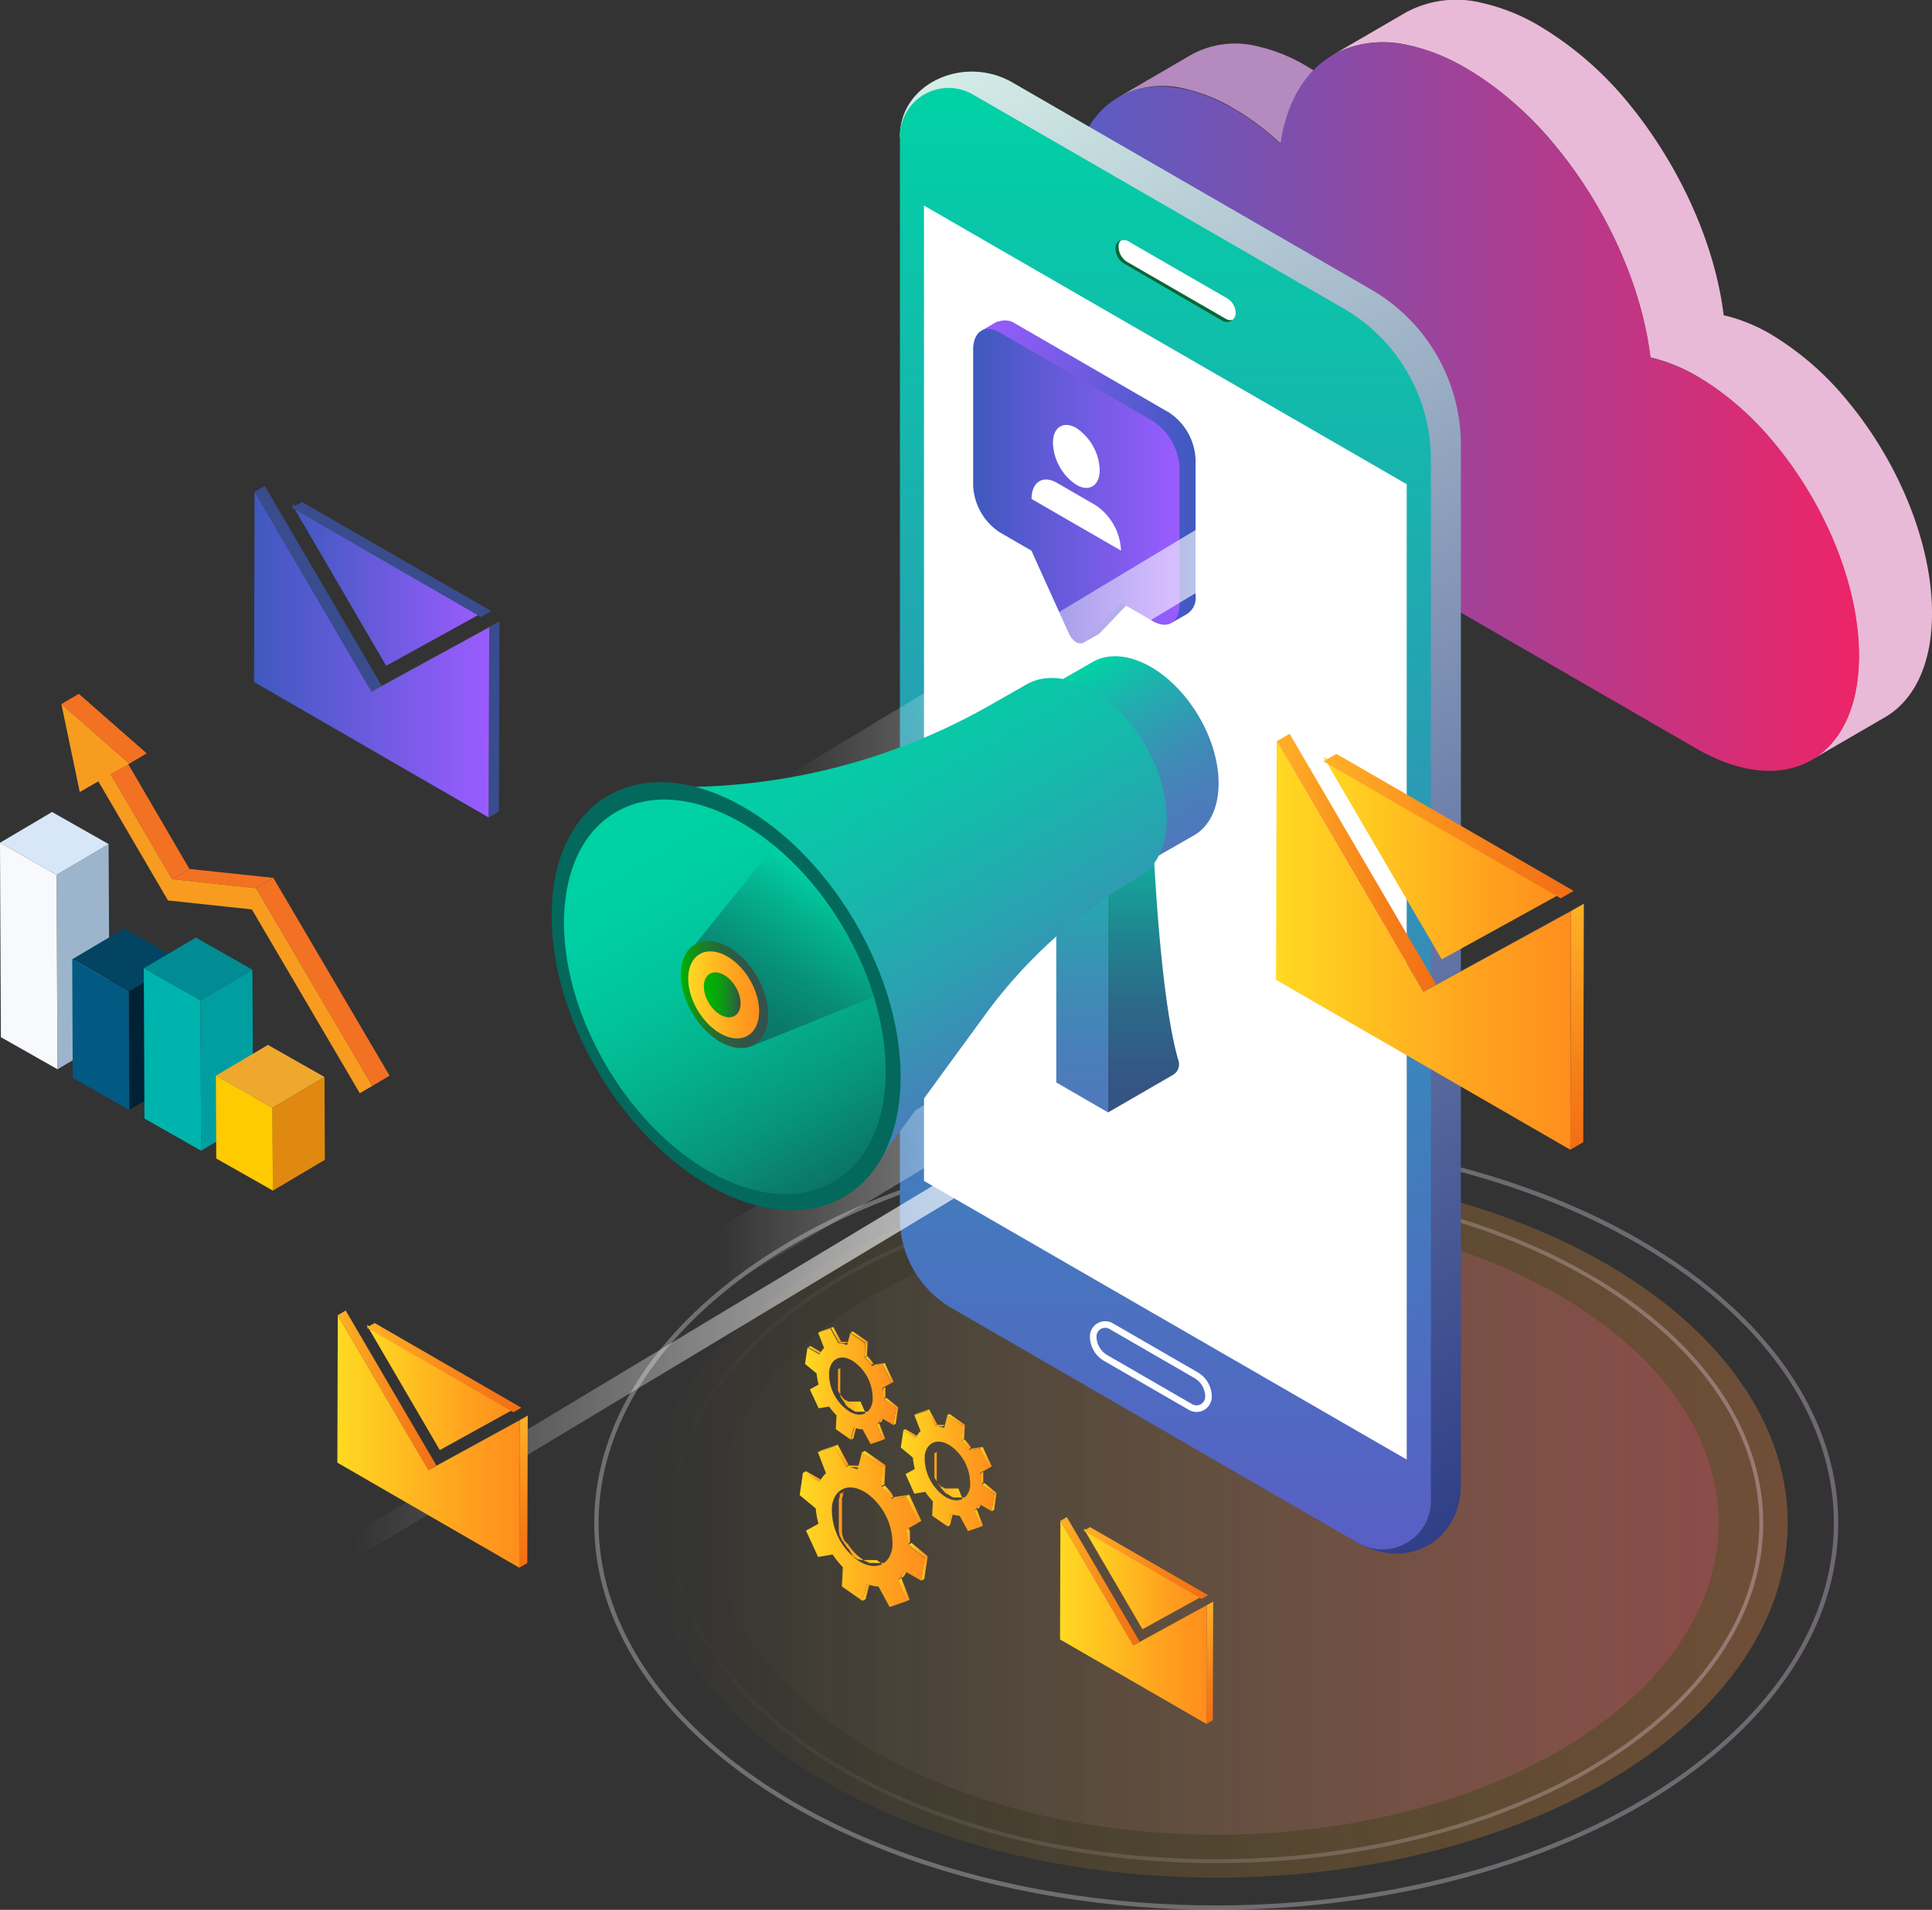 <svg xmlns="http://www.w3.org/2000/svg" xmlns:xlink="http://www.w3.org/1999/xlink" viewBox="0 0 219.69 217.21"><rect x="0" y="0" width="219.69" height="217.21" fill="#333333" stroke="none"/><defs><style>.cls-1{isolation:isolate;}.cls-2{fill:#b48abf;}.cls-3{fill:#e8bad7;}.cls-4{fill:url(#linear-gradient);}.cls-5,.cls-6,.cls-7,.cls-8{opacity:0.3;}.cls-5,.cls-8{mix-blend-mode:multiply;}.cls-5{fill:url(#linear-gradient-2);}.cls-13,.cls-6,.cls-7{fill:none;stroke-miterlimit:10;}.cls-6{stroke-width:0.5px;stroke:url(#Degradado_sin_nombre_74);}.cls-7{stroke-width:0.44px;stroke:url(#Degradado_sin_nombre_77);}.cls-8{fill:url(#linear-gradient-3);}.cls-9{fill:url(#linear-gradient-4);}.cls-10{fill:url(#linear-gradient-5);}.cls-11{fill:#fff;}.cls-12{fill:#006838;}.cls-13{stroke:#fff;stroke-width:0.75px;}.cls-14{fill:url(#Degradado_sin_nombre_60);}.cls-15{fill:url(#Degradado_sin_nombre_26);}.cls-16{fill:url(#Degradado_sin_nombre_22);}.cls-17{fill:url(#Degradado_sin_nombre_26-2);}.cls-18{fill:#696969;}.cls-19{fill:url(#Degradado_sin_nombre_41);}.cls-20{fill:url(#Degradado_sin_nombre_22-2);}.cls-21{fill:#394c8d;}.cls-22{fill:url(#linear-gradient-6);}.cls-23{fill:url(#linear-gradient-7);}.cls-24{fill:url(#Degradado_sin_nombre_26-3);}.cls-25{fill:url(#Degradado_sin_nombre_22-3);}.cls-26{fill:url(#Degradado_sin_nombre_26-4);}.cls-27{fill:url(#Degradado_sin_nombre_41-2);}.cls-28{fill:url(#Degradado_sin_nombre_22-4);}.cls-29{fill:url(#linear-gradient-8);}.cls-30{fill:url(#linear-gradient-9);}.cls-31{fill:url(#Degradado_sin_nombre_60-2);}.cls-32{fill:url(#Degradado_sin_nombre_60-3);}.cls-33{fill:url(#linear-gradient-10);}.cls-34{fill:url(#linear-gradient-11);}.cls-35{fill:#ccc;}.cls-36{fill:url(#linear-gradient-12);}.cls-37{fill:url(#linear-gradient-13);}.cls-38{fill:url(#linear-gradient-14);}.cls-39{fill:#02695c;}.cls-40{fill:url(#linear-gradient-15);}.cls-41{fill:url(#linear-gradient-16);}.cls-42{fill:url(#linear-gradient-17);}.cls-43{fill:url(#Degradado_sin_nombre_22-5);}.cls-44{fill:url(#linear-gradient-18);}.cls-45{fill:url(#Degradado_sin_nombre_22-6);}.cls-46{fill:url(#Degradado_sin_nombre_22-7);}.cls-47{fill:url(#Degradado_sin_nombre_45);}.cls-48{fill:url(#Degradado_sin_nombre_22-8);}.cls-49{fill:url(#Degradado_sin_nombre_22-9);}.cls-50{fill:url(#Degradado_sin_nombre_22-10);}.cls-51{fill:url(#Degradado_sin_nombre_22-11);}.cls-52{fill:url(#Degradado_sin_nombre_22-12);}.cls-53{fill:url(#Degradado_sin_nombre_22-13);}.cls-54{fill:url(#Degradado_sin_nombre_22-14);}.cls-55{fill:url(#Degradado_sin_nombre_22-15);}.cls-56{fill:url(#Degradado_sin_nombre_22-16);}.cls-57{fill:url(#Degradado_sin_nombre_22-17);}.cls-58{fill:url(#Degradado_sin_nombre_22-18);}.cls-59{fill:#585858;}.cls-60{fill:url(#Degradado_sin_nombre_22-19);}.cls-61{fill:url(#Degradado_sin_nombre_22-20);}.cls-62{fill:url(#Degradado_sin_nombre_22-21);}.cls-63{fill:url(#Degradado_sin_nombre_22-22);}.cls-64{fill:url(#Degradado_sin_nombre_22-23);}.cls-65{fill:url(#Degradado_sin_nombre_45-2);}.cls-66{fill:url(#Degradado_sin_nombre_22-24);}.cls-67{fill:url(#Degradado_sin_nombre_22-25);}.cls-68{fill:url(#Degradado_sin_nombre_22-26);}.cls-69{fill:url(#Degradado_sin_nombre_22-27);}.cls-70{fill:url(#Degradado_sin_nombre_22-28);}.cls-71{fill:url(#Degradado_sin_nombre_22-29);}.cls-72{fill:url(#Degradado_sin_nombre_22-30);}.cls-73{fill:url(#Degradado_sin_nombre_22-31);}.cls-74{fill:url(#Degradado_sin_nombre_22-32);}.cls-75{fill:url(#Degradado_sin_nombre_22-33);}.cls-76{fill:url(#Degradado_sin_nombre_22-34);}.cls-77{fill:url(#Degradado_sin_nombre_22-35);}.cls-78{fill:url(#Degradado_sin_nombre_22-36);}.cls-79{fill:url(#Degradado_sin_nombre_22-37);}.cls-80{fill:url(#Degradado_sin_nombre_22-38);}.cls-81{fill:url(#Degradado_sin_nombre_22-39);}.cls-82{fill:url(#Degradado_sin_nombre_45-3);}.cls-83{fill:url(#Degradado_sin_nombre_22-40);}.cls-84{fill:url(#Degradado_sin_nombre_22-41);}.cls-85{fill:url(#Degradado_sin_nombre_22-42);}.cls-86{fill:url(#Degradado_sin_nombre_22-43);}.cls-87{fill:url(#Degradado_sin_nombre_22-44);}.cls-88{fill:url(#Degradado_sin_nombre_22-45);}.cls-89{fill:url(#Degradado_sin_nombre_22-46);}.cls-90{fill:url(#Degradado_sin_nombre_22-47);}.cls-91{fill:url(#Degradado_sin_nombre_22-48);}.cls-92{fill:url(#Degradado_sin_nombre_22-49);}.cls-93{fill:url(#Degradado_sin_nombre_22-50);}.cls-94{fill:url(#Degradado_sin_nombre_22-51);}.cls-95{fill:url(#Degradado_sin_nombre_22-52);}.cls-96{fill:url(#Degradado_sin_nombre_22-53);}.cls-97{fill:#f37123;}.cls-98{fill:#f89c1f;}.cls-99{fill:#9cb5cc;}.cls-100{fill:#d7e7f7;}.cls-101{fill:#f8f9fc;}.cls-102{fill:#012234;}.cls-103{fill:#024462;}.cls-104{fill:#025a82;}.cls-105{fill:#009ea1;}.cls-106{fill:#008c92;}.cls-107{fill:#00b4ae;}.cls-108{fill:#e08910;}.cls-109{fill:#f0a72e;}.cls-110{fill:#ffca00;}.cls-111{fill:url(#Degradado_sin_nombre_26-5);}.cls-112{fill:url(#Degradado_sin_nombre_22-54);}.cls-113{fill:url(#Degradado_sin_nombre_26-6);}.cls-114{fill:url(#Degradado_sin_nombre_41-3);}.cls-115{fill:url(#Degradado_sin_nombre_22-55);}</style><linearGradient id="linear-gradient" x1="121.76" y1="46.24" x2="211.4" y2="46.24" gradientUnits="userSpaceOnUse"><stop offset="0" stop-color="#595ec5"/><stop offset="0.31" stop-color="#844daa"/><stop offset="1" stop-color="#ee2467"/></linearGradient><linearGradient id="linear-gradient-2" x1="73.31" y1="173.22" x2="203.28" y2="173.22" gradientUnits="userSpaceOnUse"><stop offset="0" stop-color="#ffc900" stop-opacity="0"/><stop offset="1" stop-color="#ff8e45"/></linearGradient><linearGradient id="Degradado_sin_nombre_74" x1="67.57" y1="173.22" x2="209.02" y2="173.22" gradientUnits="userSpaceOnUse"><stop offset="0" stop-color="#fff"/><stop offset="1" stop-color="#fae3ff"/></linearGradient><linearGradient id="Degradado_sin_nombre_77" x1="76.1" y1="173.22" x2="200.5" y2="173.22" gradientUnits="userSpaceOnUse"><stop offset="0" stop-color="#fff" stop-opacity="0"/><stop offset="1" stop-color="#fae3ff"/></linearGradient><linearGradient id="linear-gradient-3" x1="81.18" y1="173.22" x2="195.42" y2="173.22" gradientUnits="userSpaceOnUse"><stop offset="0" stop-color="#fff" stop-opacity="0"/><stop offset="0.53" stop-color="#ff9ec4" stop-opacity="0.37"/><stop offset="1" stop-color="#ff458e" stop-opacity="0.7"/></linearGradient><linearGradient id="linear-gradient-4" x1="449.43" y1="-710.16" x2="621.76" y2="-710.16" gradientTransform="matrix(0.5, 0.87, 0.87, -0.5, 493.27, -733.21)" gradientUnits="userSpaceOnUse"><stop offset="0" stop-color="#d4ece7"/><stop offset="0.42" stop-color="#8a9dbb"/><stop offset="0.82" stop-color="#485995"/><stop offset="1" stop-color="#2f3e86"/></linearGradient><linearGradient id="linear-gradient-5" x1="132.52" y1="176.23" x2="132.52" y2="9.99" gradientUnits="userSpaceOnUse"><stop offset="0" stop-color="#595ec5"/><stop offset="1" stop-color="#00d2a5"/></linearGradient><linearGradient id="Degradado_sin_nombre_60" x1="40.01" y1="155.01" x2="109.92" y2="155.01" gradientUnits="userSpaceOnUse"><stop offset="0" stop-color="#fff" stop-opacity="0"/><stop offset="0.53" stop-color="#fff" stop-opacity="0.37"/><stop offset="1" stop-color="#fff" stop-opacity="0.7"/></linearGradient><linearGradient id="Degradado_sin_nombre_26" x1="145.17" y1="98.14" x2="163.32" y2="98.14" gradientUnits="userSpaceOnUse"><stop offset="0" stop-color="#ffb127"/><stop offset="0.01" stop-color="#ffb027"/><stop offset="0.67" stop-color="#f68019"/><stop offset="1" stop-color="#f26e14"/></linearGradient><linearGradient id="Degradado_sin_nombre_22" x1="150.49" y1="97.59" x2="177.47" y2="97.59" gradientUnits="userSpaceOnUse"><stop offset="0" stop-color="#ffda22"/><stop offset="0.11" stop-color="#ffd021"/><stop offset="0.71" stop-color="#ffa01e"/><stop offset="1" stop-color="#ff8e1d"/></linearGradient><linearGradient id="Degradado_sin_nombre_26-2" x1="150.49" y1="93.96" x2="178.93" y2="93.96" xlink:href="#Degradado_sin_nombre_26"/><linearGradient id="Degradado_sin_nombre_41" x1="179.33" y1="130.76" x2="179.33" y2="102.78" gradientUnits="userSpaceOnUse"><stop offset="0" stop-color="#f26e14"/><stop offset="0.33" stop-color="#f68019"/><stop offset="0.99" stop-color="#ffb027"/><stop offset="1" stop-color="#ffb127"/></linearGradient><linearGradient id="Degradado_sin_nombre_22-2" x1="145.1" y1="107.53" x2="178.64" y2="107.53" xlink:href="#Degradado_sin_nombre_22"/><linearGradient id="linear-gradient-6" x1="33.19" y1="66.53" x2="54.69" y2="66.53" gradientUnits="userSpaceOnUse"><stop offset="0.01" stop-color="#4059bf"/><stop offset="1" stop-color="#9a5cff"/></linearGradient><linearGradient id="linear-gradient-7" x1="28.89" y1="74.46" x2="55.63" y2="74.46" xlink:href="#linear-gradient-6"/><linearGradient id="Degradado_sin_nombre_26-3" x1="38.41" y1="158.13" x2="49.63" y2="158.13" xlink:href="#Degradado_sin_nombre_26"/><linearGradient id="Degradado_sin_nombre_22-3" x1="41.69" y1="157.79" x2="58.38" y2="157.79" xlink:href="#Degradado_sin_nombre_22"/><linearGradient id="Degradado_sin_nombre_26-4" x1="41.69" y1="155.54" x2="59.28" y2="155.54" xlink:href="#Degradado_sin_nombre_26"/><linearGradient id="Degradado_sin_nombre_41-2" x1="59.53" y1="178.3" x2="59.53" y2="161" xlink:href="#Degradado_sin_nombre_41"/><linearGradient id="Degradado_sin_nombre_22-4" x1="38.36" y1="163.94" x2="59.1" y2="163.94" xlink:href="#Degradado_sin_nombre_22"/><linearGradient id="linear-gradient-8" x1="111.66" y1="54.76" x2="135.9" y2="54.76" gradientUnits="userSpaceOnUse"><stop offset="0" stop-color="#9a5cff"/><stop offset="0.99" stop-color="#4059bf"/></linearGradient><linearGradient id="linear-gradient-9" x1="110.69" y1="55.31" x2="134.08" y2="55.31" xlink:href="#linear-gradient-6"/><linearGradient id="Degradado_sin_nombre_60-2" x1="81.68" y1="127.89" x2="133.04" y2="127.89" xlink:href="#Degradado_sin_nombre_60"/><linearGradient id="Degradado_sin_nombre_60-3" x1="89.15" y1="76.57" x2="140.51" y2="76.57" xlink:href="#Degradado_sin_nombre_60"/><linearGradient id="linear-gradient-10" x1="130.05" y1="126.52" x2="130.05" y2="90.27" gradientUnits="userSpaceOnUse"><stop offset="0" stop-color="#355283"/><stop offset="0.14" stop-color="#335885"/><stop offset="0.34" stop-color="#2c6989"/><stop offset="0.56" stop-color="#208590"/><stop offset="0.79" stop-color="#10ab9b"/><stop offset="1" stop-color="#00d2a5"/></linearGradient><linearGradient id="linear-gradient-11" x1="123.06" y1="126.52" x2="123.06" y2="89.73" gradientUnits="userSpaceOnUse"><stop offset="0" stop-color="#4f78bb"/><stop offset="0.18" stop-color="#4a7eba"/><stop offset="0.42" stop-color="#3b8fb5"/><stop offset="0.7" stop-color="#23abaf"/><stop offset="0.99" stop-color="#01d1a5"/><stop offset="1" stop-color="#00d2a5"/></linearGradient><linearGradient id="linear-gradient-12" x1="113.7" y1="81.24" x2="125.17" y2="101.1" gradientUnits="userSpaceOnUse"><stop offset="0" stop-color="#00d2a5"/><stop offset="0.01" stop-color="#01d1a5"/><stop offset="0.3" stop-color="#23abaf"/><stop offset="0.58" stop-color="#3b8fb5"/><stop offset="0.82" stop-color="#4a7eba"/><stop offset="1" stop-color="#4f78bb"/></linearGradient><linearGradient id="linear-gradient-13" x1="94.22" y1="100.71" x2="111.33" y2="100.71" gradientTransform="translate(65.79 -38.35) rotate(30.69)" xlink:href="#linear-gradient-12"/><linearGradient id="linear-gradient-14" x1="94.87" y1="76.17" x2="120.93" y2="121.3" gradientUnits="userSpaceOnUse"><stop offset="0" stop-color="#00d2a5"/><stop offset="0.18" stop-color="#05cca6"/><stop offset="0.42" stop-color="#14bbab"/><stop offset="0.7" stop-color="#2c9fb1"/><stop offset="0.99" stop-color="#4e79bb"/><stop offset="1" stop-color="#4f78bb"/></linearGradient><linearGradient id="linear-gradient-15" x1="70.23" y1="92.26" x2="94.62" y2="134.51" gradientTransform="translate(69.4 -26.19) rotate(30.69)" gradientUnits="userSpaceOnUse"><stop offset="0" stop-color="#00d2a5"/><stop offset="0.22" stop-color="#00cea3"/><stop offset="0.42" stop-color="#02c39b"/><stop offset="0.61" stop-color="#04b08e"/><stop offset="0.81" stop-color="#07967c"/><stop offset="1" stop-color="#0b7466"/><stop offset="1" stop-color="#0b7365"/></linearGradient><linearGradient id="linear-gradient-16" x1="95.03" y1="100.24" x2="84.53" y2="118.44" gradientUnits="userSpaceOnUse"><stop offset="0" stop-color="#00d2a5"/><stop offset="0.26" stop-color="#04b08e"/><stop offset="0.57" stop-color="#088f78"/><stop offset="0.83" stop-color="#0a7a6a"/><stop offset="1" stop-color="#0b7365"/></linearGradient><linearGradient id="linear-gradient-17" x1="77.46" y1="113.08" x2="87.39" y2="113.08" gradientTransform="translate(69.25 -26.23) rotate(30.69)" gradientUnits="userSpaceOnUse"><stop offset="0" stop-color="#00b200"/><stop offset="0.06" stop-color="#08a40b"/><stop offset="0.22" stop-color="#188622"/><stop offset="0.38" stop-color="#246e34"/><stop offset="0.56" stop-color="#2d5e40"/><stop offset="0.75" stop-color="#325448"/><stop offset="1" stop-color="#34514a"/></linearGradient><linearGradient id="Degradado_sin_nombre_22-5" x1="78.25" y1="113.16" x2="86.32" y2="113.16" gradientTransform="translate(69.27 -26.15) rotate(30.69)" xlink:href="#Degradado_sin_nombre_22"/><linearGradient id="linear-gradient-18" x1="80.03" y1="113.16" x2="84.2" y2="113.16" gradientTransform="translate(69.25 -26.06) rotate(30.69)" gradientUnits="userSpaceOnUse"><stop offset="0" stop-color="#00b200"/><stop offset="0.2" stop-color="#02ae03"/><stop offset="0.4" stop-color="#09a10d"/><stop offset="0.61" stop-color="#148c1d"/><stop offset="0.82" stop-color="#246f33"/><stop offset="1" stop-color="#34514a"/></linearGradient><linearGradient id="Degradado_sin_nombre_22-6" x1="98.07" y1="181.02" x2="98.93" y2="181.02" xlink:href="#Degradado_sin_nombre_22"/><linearGradient id="Degradado_sin_nombre_22-7" x1="91.31" y1="167.96" x2="93.56" y2="167.96" xlink:href="#Degradado_sin_nombre_22"/><linearGradient id="Degradado_sin_nombre_45" x1="94.57" y1="173.65" x2="100.69" y2="173.65" gradientUnits="userSpaceOnUse"><stop offset="0" stop-color="#ff8e1d"/><stop offset="0.29" stop-color="#ffa01e"/><stop offset="0.89" stop-color="#ffd021"/><stop offset="1" stop-color="#ffda22"/></linearGradient><linearGradient id="Degradado_sin_nombre_22-8" x1="102.14" y1="180.8" x2="103.44" y2="180.8" xlink:href="#Degradado_sin_nombre_22"/><linearGradient id="Degradado_sin_nombre_22-9" x1="92.98" y1="164.73" x2="95.26" y2="164.73" xlink:href="#Degradado_sin_nombre_22"/><linearGradient id="Degradado_sin_nombre_22-10" x1="94.91" y1="165.56" x2="96.52" y2="165.56" xlink:href="#Degradado_sin_nombre_22"/><linearGradient id="Degradado_sin_nombre_22-11" x1="102.68" y1="179.69" x2="102.68" y2="178.48" xlink:href="#Degradado_sin_nombre_22"/><linearGradient id="Degradado_sin_nombre_22-12" x1="96.17" y1="166.87" x2="97.85" y2="166.87" xlink:href="#Degradado_sin_nombre_22"/><linearGradient id="Degradado_sin_nombre_22-13" x1="102.99" y1="174.71" x2="103.66" y2="174.71" xlink:href="#Degradado_sin_nombre_22"/><linearGradient id="Degradado_sin_nombre_22-14" x1="100.22" y1="169.65" x2="101.74" y2="169.65" xlink:href="#Degradado_sin_nombre_22"/><linearGradient id="Degradado_sin_nombre_22-15" x1="104.75" y1="178.38" x2="105.49" y2="178.38" xlink:href="#Degradado_sin_nombre_22"/><linearGradient id="Degradado_sin_nombre_22-16" x1="103.31" y1="176.33" x2="105.49" y2="176.33" xlink:href="#Degradado_sin_nombre_22"/><linearGradient id="Degradado_sin_nombre_22-17" x1="97.99" y1="165.92" x2="100.69" y2="165.92" xlink:href="#Degradado_sin_nombre_22"/><linearGradient id="Degradado_sin_nombre_22-18" x1="100.22" y1="167.83" x2="100.69" y2="167.83" xlink:href="#Degradado_sin_nombre_22"/><linearGradient id="Degradado_sin_nombre_22-19" x1="101.38" y1="170.23" x2="103.39" y2="170.23" xlink:href="#Degradado_sin_nombre_22"/><linearGradient id="Degradado_sin_nombre_22-20" x1="90.93" y1="173.64" x2="105.14" y2="173.64" xlink:href="#Degradado_sin_nombre_22"/><linearGradient id="Degradado_sin_nombre_22-21" x1="103.03" y1="171.58" x2="104.77" y2="171.58" xlink:href="#Degradado_sin_nombre_22"/><linearGradient id="Degradado_sin_nombre_22-22" x1="107.75" y1="172.82" x2="108.4" y2="172.82" xlink:href="#Degradado_sin_nombre_22"/><linearGradient id="Degradado_sin_nombre_22-23" x1="102.68" y1="163.02" x2="104.37" y2="163.02" xlink:href="#Degradado_sin_nombre_22"/><linearGradient id="Degradado_sin_nombre_45-2" x1="105.13" y1="167.3" x2="109.72" y2="167.3" xlink:href="#Degradado_sin_nombre_45"/><linearGradient id="Degradado_sin_nombre_22-24" x1="110.81" y1="172.66" x2="111.78" y2="172.66" xlink:href="#Degradado_sin_nombre_22"/><linearGradient id="Degradado_sin_nombre_22-25" x1="103.94" y1="160.6" x2="105.65" y2="160.6" xlink:href="#Degradado_sin_nombre_22"/><linearGradient id="Degradado_sin_nombre_22-26" x1="105.38" y1="161.22" x2="106.59" y2="161.22" xlink:href="#Degradado_sin_nombre_22"/><linearGradient id="Degradado_sin_nombre_22-27" x1="111.21" y1="171.82" x2="111.21" y2="170.92" xlink:href="#Degradado_sin_nombre_22"/><linearGradient id="Degradado_sin_nombre_22-28" x1="106.32" y1="162.21" x2="107.59" y2="162.21" xlink:href="#Degradado_sin_nombre_22"/><linearGradient id="Degradado_sin_nombre_22-29" x1="111.45" y1="168.09" x2="111.95" y2="168.09" xlink:href="#Degradado_sin_nombre_22"/><linearGradient id="Degradado_sin_nombre_22-30" x1="109.37" y1="164.29" x2="110.51" y2="164.29" xlink:href="#Degradado_sin_nombre_22"/><linearGradient id="Degradado_sin_nombre_22-31" x1="112.77" y1="170.84" x2="113.32" y2="170.84" xlink:href="#Degradado_sin_nombre_22"/><linearGradient id="Degradado_sin_nombre_22-32" x1="111.68" y1="169.31" x2="113.32" y2="169.31" xlink:href="#Degradado_sin_nombre_22"/><linearGradient id="Degradado_sin_nombre_22-33" x1="107.7" y1="161.49" x2="109.72" y2="161.49" xlink:href="#Degradado_sin_nombre_22"/><linearGradient id="Degradado_sin_nombre_22-34" x1="109.37" y1="162.93" x2="109.72" y2="162.93" xlink:href="#Degradado_sin_nombre_22"/><linearGradient id="Degradado_sin_nombre_22-35" x1="110.24" y1="164.73" x2="111.74" y2="164.73" xlink:href="#Degradado_sin_nombre_22"/><linearGradient id="Degradado_sin_nombre_22-36" x1="102.4" y1="167.28" x2="113.05" y2="167.28" xlink:href="#Degradado_sin_nombre_22"/><linearGradient id="Degradado_sin_nombre_22-37" x1="111.47" y1="165.74" x2="112.78" y2="165.74" xlink:href="#Degradado_sin_nombre_22"/><linearGradient id="Degradado_sin_nombre_22-38" x1="96.78" y1="162.97" x2="97.4" y2="162.97" xlink:href="#Degradado_sin_nombre_22"/><linearGradient id="Degradado_sin_nombre_22-39" x1="91.9" y1="153.55" x2="93.53" y2="153.55" xlink:href="#Degradado_sin_nombre_22"/><linearGradient id="Degradado_sin_nombre_45-3" x1="94.25" y1="157.66" x2="98.67" y2="157.66" xlink:href="#Degradado_sin_nombre_45"/><linearGradient id="Degradado_sin_nombre_22-40" x1="99.71" y1="162.82" x2="100.65" y2="162.82" xlink:href="#Degradado_sin_nombre_22"/><linearGradient id="Degradado_sin_nombre_22-41" x1="93.11" y1="151.22" x2="94.75" y2="151.22" xlink:href="#Degradado_sin_nombre_22"/><linearGradient id="Degradado_sin_nombre_22-42" x1="94.5" y1="151.82" x2="95.66" y2="151.82" xlink:href="#Degradado_sin_nombre_22"/><linearGradient id="Degradado_sin_nombre_22-43" x1="100.1" y1="162.01" x2="100.1" y2="161.14" xlink:href="#Degradado_sin_nombre_22"/><linearGradient id="Degradado_sin_nombre_22-44" x1="95.4" y1="152.76" x2="96.62" y2="152.76" xlink:href="#Degradado_sin_nombre_22"/><linearGradient id="Degradado_sin_nombre_22-45" x1="100.33" y1="158.42" x2="100.81" y2="158.42" xlink:href="#Degradado_sin_nombre_22"/><linearGradient id="Degradado_sin_nombre_22-46" x1="98.33" y1="154.77" x2="99.43" y2="154.77" xlink:href="#Degradado_sin_nombre_22"/><linearGradient id="Degradado_sin_nombre_22-47" x1="101.6" y1="161.07" x2="102.14" y2="161.07" xlink:href="#Degradado_sin_nombre_22"/><linearGradient id="Degradado_sin_nombre_22-48" x1="100.56" y1="159.59" x2="102.14" y2="159.59" xlink:href="#Degradado_sin_nombre_22"/><linearGradient id="Degradado_sin_nombre_22-49" x1="96.72" y1="152.08" x2="98.67" y2="152.08" xlink:href="#Degradado_sin_nombre_22"/><linearGradient id="Degradado_sin_nombre_22-50" x1="98.33" y1="153.46" x2="98.67" y2="153.46" xlink:href="#Degradado_sin_nombre_22"/><linearGradient id="Degradado_sin_nombre_22-51" x1="99.17" y1="155.19" x2="100.61" y2="155.19" xlink:href="#Degradado_sin_nombre_22"/><linearGradient id="Degradado_sin_nombre_22-52" x1="91.63" y1="157.65" x2="101.88" y2="157.65" xlink:href="#Degradado_sin_nombre_22"/><linearGradient id="Degradado_sin_nombre_22-53" x1="100.36" y1="156.16" x2="101.61" y2="156.16" xlink:href="#Degradado_sin_nombre_22"/><linearGradient id="Degradado_sin_nombre_26-5" x1="120.58" y1="179.84" x2="129.6" y2="179.84" xlink:href="#Degradado_sin_nombre_26"/><linearGradient id="Degradado_sin_nombre_22-54" x1="123.22" y1="179.57" x2="136.64" y2="179.57" xlink:href="#Degradado_sin_nombre_22"/><linearGradient id="Degradado_sin_nombre_26-6" x1="123.22" y1="177.76" x2="137.37" y2="177.76" xlink:href="#Degradado_sin_nombre_26"/><linearGradient id="Degradado_sin_nombre_41-3" x1="137.56" y1="196.06" x2="137.56" y2="182.15" xlink:href="#Degradado_sin_nombre_41"/><linearGradient id="Degradado_sin_nombre_22-55" x1="120.54" y1="184.51" x2="137.22" y2="184.51" xlink:href="#Degradado_sin_nombre_22"/></defs><title>Asset 7</title><g class="cls-1"><g id="Layer_2" data-name="Layer 2"><g id="Layer_1-2" data-name="Layer 1"><g class="cls-1"><path class="cls-2" d="M135.42,6.25a10.36,10.36,0,0,1,7.5-1,19.18,19.18,0,0,1,5.6,2.24,30,30,0,0,1,5.36,4l-8.28,4.82a29.51,29.51,0,0,0-5.36-4,19.21,19.21,0,0,0-5.6-2.24,10.39,10.39,0,0,0-7.49,1Z"/><path class="cls-3" d="M159.84,1.43a12,12,0,0,1,8.67-1.1A22.42,22.42,0,0,1,175,2.92a38.74,38.74,0,0,1,10.33,9C190.94,18.82,195,27.64,196,35.85A19.38,19.38,0,0,1,201.34,38a33.6,33.6,0,0,1,8.91,7.8c5.65,6.88,9.46,16,9.44,24,0,5.8-2.07,9.88-5.37,11.79L206,86.42c3.3-1.92,5.35-6,5.36-11.8,0-8-3.79-17.11-9.43-24a33.61,33.61,0,0,0-8.91-7.8,19.51,19.51,0,0,0-5.37-2.18c-1-8.21-5-17-10.65-23.89a38.75,38.75,0,0,0-10.33-9,22.18,22.18,0,0,0-6.47-2.59,12,12,0,0,0-8.67,1.1Z"/><path class="cls-4" d="M166.7,7.74c-10.66-6.16-19.52-2.25-21.1,8.63a29.51,29.51,0,0,0-5.36-4c-10.16-5.87-18.44-1.16-18.47,10.52s8.19,25.9,18.35,31.77l52.82,30.5C203.1,91,211.37,86.3,211.4,74.62s-8.18-25.92-18.34-31.78a19.51,19.51,0,0,0-5.37-2.18C186.16,28,177.37,13.89,166.7,7.74Z"/></g><ellipse class="cls-5" cx="138.3" cy="173.22" rx="64.98" ry="40.33"/><ellipse class="cls-6" cx="138.3" cy="173.22" rx="70.48" ry="43.74"/><ellipse class="cls-7" cx="138.3" cy="173.22" rx="61.98" ry="38.46"/><ellipse class="cls-8" cx="138.3" cy="173.22" rx="57.12" ry="35.45"/><path class="cls-9" d="M154.43,175.48c5.53,3.19,11.71-.16,11.69-6.7V50.63a20.44,20.44,0,0,0-10.22-17.71L115.13,9.38c-5.49-3.17-12.81.08-12.8,6.14"/><path class="cls-10" d="M154.43,175.48l-2.95-1.7-43.25-25a11.81,11.81,0,0,1-5.9-10.22V15.52a5.53,5.53,0,0,1,8.29-4.78l42.15,24.34a19.88,19.88,0,0,1,9.94,17.22V170.7A5.52,5.52,0,0,1,154.43,175.48Z"/><polygon class="cls-11" points="105.07 23.38 159.96 55.07 159.96 166 105.07 134.31 105.07 23.38"/><path class="cls-11" d="M128.21,27.39l11.3,6.52a2,2,0,0,1,1,1.74h0a1,1,0,0,1-1.46.85L127.82,30a2.08,2.08,0,0,1-1-1.8h0A1,1,0,0,1,128.21,27.39Z"/><path class="cls-12" d="M127.19,28a2.08,2.08,0,0,0,1,1.8l11.23,6.48a1,1,0,0,0,.76.09,1,1,0,0,1-1.16.14L127.82,30a2.08,2.08,0,0,1-1-1.8,1,1,0,0,1,.69-.92A.94.94,0,0,0,127.19,28Z"/><path class="cls-13" d="M136,156.4l-9.69-5.6a1.36,1.36,0,0,0-2,1.18h0a2.85,2.85,0,0,0,1.42,2.47l9.69,5.6a1.36,1.36,0,0,0,2-1.18h0A2.85,2.85,0,0,0,136,156.4Z"/><polygon class="cls-14" points="109.91 132.55 40.01 174.58 40.02 177.47 109.92 135.44 109.91 132.55"/><g class="cls-1"><polygon class="cls-15" points="145.17 84.31 146.64 83.46 163.32 111.97 161.85 112.82 145.17 84.31"/><polygon class="cls-16" points="177.47 101.65 163.94 109.11 150.49 86.08 177.47 101.65"/><polygon class="cls-17" points="150.49 86.59 151.96 85.74 178.94 101.32 177.47 102.17 150.49 86.59"/><polygon class="cls-18" points="161.85 112.82 163.32 111.97 180.1 102.78 178.64 103.63 161.85 112.82"/><polygon class="cls-19" points="178.64 103.63 180.1 102.78 180.03 129.91 178.56 130.76 178.64 103.63"/><polygon class="cls-20" points="178.64 103.63 178.56 130.76 145.1 111.44 145.17 84.31 161.85 112.82 178.64 103.63"/></g><g class="cls-1"><polygon class="cls-21" points="28.95 55.94 30.11 55.27 43.41 78 42.24 78.67 28.95 55.94"/><polygon class="cls-22" points="54.7 69.77 43.91 75.72 33.19 57.35 54.7 69.77"/><polygon class="cls-21" points="33.19 57.76 34.35 57.09 55.86 69.5 54.7 70.18 33.19 57.76"/><polygon class="cls-18" points="42.24 78.67 43.41 78 56.8 70.67 55.63 71.35 42.24 78.67"/><polygon class="cls-21" points="55.63 71.35 56.8 70.67 56.73 92.3 55.56 92.97 55.63 71.35"/><polygon class="cls-23" points="55.63 71.35 55.56 92.97 28.89 77.57 28.95 55.94 42.24 78.67 55.63 71.35"/></g><g class="cls-1"><polygon class="cls-24" points="38.41 149.58 39.31 149.05 49.63 166.68 48.72 167.21 38.41 149.58"/><polygon class="cls-25" points="58.38 160.3 50.01 164.92 41.69 150.67 58.38 160.3"/><polygon class="cls-26" points="41.69 150.99 42.6 150.47 59.28 160.1 58.38 160.62 41.69 150.99"/><polygon class="cls-18" points="48.72 167.21 49.63 166.68 60.01 161 59.1 161.53 48.72 167.21"/><polygon class="cls-27" points="59.1 161.53 60.01 161 59.96 177.78 59.05 178.3 59.1 161.53"/><polygon class="cls-28" points="59.1 161.53 59.05 178.3 38.36 166.35 38.41 149.58 48.72 167.21 59.1 161.53"/></g><path class="cls-29" d="M111.66,37.58l1.71-1,.08,0,.09,0h0a2.07,2.07,0,0,1,1.94.24l17.47,10.11a6.73,6.73,0,0,1,3,5.31V67.74a2.17,2.17,0,0,1-1.05,2.14h0l-1.65.94-1.26-.89.79-.42-3.43-2-.38.41L125.07,72a.82.82,0,0,1-.19.15l-1.77,1,.27-2h0l-.07-.14-3.85-8.52-.38-.85-3.63-2.1a6.73,6.73,0,0,1-3-5.31V38.65c0-.06,0-.11,0-.17Z"/><path class="cls-30" d="M113.65,37.8l17.47,10.11a6.73,6.73,0,0,1,3,5.31V68.78c0,2-1.33,2.83-3,1.88l-3.63-2.1-.38.41L123.25,73c-.43.45-1.3,0-1.73-1l-3.85-8.52-.38-.85-3.63-2.1a6.73,6.73,0,0,1-3-5.31V39.68C110.69,37.7,112,36.85,113.65,37.8Z"/><path class="cls-11" d="M119.73,50.37a6,6,0,0,0,2.66,4.77c1.47.85,2.66.09,2.66-1.69a6,6,0,0,0-2.66-4.77C120.92,47.83,119.73,48.59,119.73,50.37Z"/><path class="cls-11" d="M120.18,54.91l4.41,2.55a6.54,6.54,0,0,1,2.88,5.16h0L117.3,56.75h0C117.3,54.81,118.59,54,120.18,54.91Z"/><polygon class="cls-31" points="133.03 108.86 81.68 139.74 81.69 146.92 133.04 116.04 133.03 108.86"/><polygon class="cls-32" points="140.5 57.54 89.15 88.42 89.16 95.6 140.51 64.72 140.5 57.54"/><path class="cls-33" d="M126,126.52V93.14l4.9-2.87s.6,21.87,3.11,30.38a1.38,1.38,0,0,1-.63,1.6Z"/><polygon class="cls-34" points="126.01 126.52 120.11 123.11 120.11 89.73 126.01 93.14 126.01 126.52"/><polygon class="cls-35" points="120.11 89.73 125 86.87 130.91 90.28 126.01 93.14 120.11 89.73"/><path class="cls-36" d="M136.28,81.41c-3.22-5.42-8.63-8.15-12.09-6.09L96.84,91l11.76,19.55,27.24-15.58C139.3,92.89,139.5,86.83,136.28,81.41Z"/><ellipse class="cls-37" cx="102.78" cy="100.71" rx="7.29" ry="11.41" transform="translate(-37 66.55) rotate(-30.69)"/><path class="cls-38" d="M130.14,84.61c-3.57-6-9.58-9-13.43-6.76l-4,2.28a71.06,71.06,0,0,1-40.61,9.18h0l26,45.16,13.88-19a56.59,56.59,0,0,1,17.63-15.79h0C133.49,97.35,133.71,90.62,130.14,84.61Z"/><ellipse class="cls-39" cx="82.56" cy="113.31" rx="16.91" ry="26.46" transform="translate(-46.26 58) rotate(-30.69)"/><ellipse class="cls-40" cx="82.42" cy="113.38" rx="15.59" ry="24.39" transform="translate(-46.32 57.94) rotate(-30.69)"/><path class="cls-41" d="M95.83,105.43a35.51,35.51,0,0,0-7.77-9.21l-9,11.17.73,2.74L85.43,119l13.91-5.62A36.71,36.71,0,0,0,95.83,105.43Z"/><ellipse class="cls-42" cx="82.42" cy="113.08" rx="4.23" ry="6.62" transform="matrix(0.86, -0.51, 0.51, 0.86, -46.17, 57.9)"/><ellipse class="cls-43" cx="82.29" cy="113.16" rx="3.44" ry="5.38" transform="translate(-46.23 57.84) rotate(-30.69)"/><ellipse class="cls-44" cx="82.12" cy="113.16" rx="1.78" ry="2.78" transform="translate(-46.25 57.75) rotate(-30.69)"/><g class="cls-1"><polygon class="cls-45" points="98.57 180.16 98.93 179.96 98.43 181.88 98.07 182.07 98.57 180.16"/><polygon class="cls-46" points="91.31 167.51 91.67 167.32 93.56 168.41 93.2 168.6 91.31 167.51"/><path class="cls-47" d="M100.33,177.88l.36-.19-.14.07,0,0-.1,0h0l-.1,0h-.05l-.14,0h-.73l-.12,0h-.05l-.17,0h0l-.15,0-.05,0-.13-.05,0,0-.17-.08,0,0-.14-.07-.05,0-.15-.09,0,0-.19-.13-.15-.11-.07-.05-.09-.07-.08-.06-.09-.07-.08-.07-.08-.08-.08-.08-.08-.08-.09-.09-.07-.08-.09-.1-.07-.08-.09-.11-.06-.07-.16-.21h0l-.2-.29,0,0L96,175.2l0-.06-.13-.23,0-.06,0-.06-.07-.13,0-.07,0-.1-.06-.14,0-.09,0-.11,0-.11,0-.09,0-.12,0-.09,0-.12,0-.09,0-.12,0-.09,0-.12,0-.08,0-.14v-.06l0-.2v0l0-.17v-.07l0-.13V172s0-.09,0-.14v-.05c0-.06,0-.13,0-.19v0c0-.05,0-.1,0-.16v-.26c0-.05,0-.11,0-.16l0-.11,0-.09,0-.07,0-.1,0-.07,0-.11,0-.06.06-.17.05-.12v0l0-.08,0-.06,0-.06,0-.06,0-.06,0,0,0-.06,0,0,0-.05,0,0,0-.05,0,0,.05,0,0,0,.06,0,0,0,.07,0,0,0,.1-.06-.36.19-.1.06,0,0-.07,0,0,0-.06,0,0,0-.05,0,0,0,0,.05,0,0,0,.05,0,0,0,.06,0,0v0l0,0,0,.06,0,.06,0,.06v0l0,.06v0l-.05.11h0l-.06.17v.06l0,.11v.07l0,.1V171l0,.09v.55s0,.09,0,.13v0h0q0,.08,0,.17v.07s0,.07,0,.1v.53l0,.16v0h0l0,.19h0v.06l0,.12v0l0,.08,0,.09v0l0,.09,0,.08v0l0,.09,0,.06,0,.05,0,.09,0,.05,0,.06,0,.09,0,0,0,.06,0,.11,0,0,0,.05.06.14,0,.05,0,.05,0,.07.07.13,0,.06v0l0,0,.13.23,0,.06.17.26v0l0,0,.2.29h0l.16.21v0l0,.05.09.11,0,0,0,0,.09.1,0,0,0,0,.09.09,0,0,0,0,.08.08,0,0,0,0L97,177l0,0,0,0,.08.07,0,0,.05,0,.07.05,0,0,.12.08,0,0,.15.1h0l0,0,.11.07,0,0,.05,0,.05,0,.09,0,0,0h0l.14.06h0l0,0,.08,0,.05,0,.05,0h0l.11,0h0l.14,0h.07l.08,0h.77l.1,0h.09l.1,0h.07l.08,0,0,0Z"/><polygon class="cls-48" points="102.14 179.69 102.5 179.49 103.44 181.92 103.08 182.12 102.14 179.69"/><polygon class="cls-49" points="92.98 165.16 93.34 164.97 95.26 164.3 94.91 164.5 92.98 165.16"/><polygon class="cls-50" points="94.91 164.5 95.26 164.3 96.52 166.62 96.17 166.81 94.91 164.5"/><path class="cls-51" d="M103.06,178.78l.09-.17h0l.06-.12h0l-.36.19-.07.13-.09.17,0,0-.08.13,0,.05-.06.08,0,.05-.06.08,0,0-.07.08,0,0-.11.11.36-.19.11-.11,0,0,.07-.08,0,0,.06-.08,0-.05.06-.08,0,0v0l.08-.13Z"/><path class="cls-52" d="M96.61,166.87h0l.2,0h.05l.15,0,.06,0,.15,0,.05,0,.19.07.36-.19-.19-.07h-.05l-.15,0H97.4l-.15,0H97.2l-.2,0h0l-.18,0h-.06l-.21,0h0l-.36.19.21,0h.06Z"/><path class="cls-53" d="M103.12,174.43l0,.08,0,.19v.07l0,.25v0l0,.22v.08l0,.17v.14l.36-.19v-.14l0-.17v-.08l0-.22v0h0l0-.25v-.07l0-.19v-.08l-.05-.22v0h0l-.06-.23h0l-.36.19.06.23v0Z"/><path class="cls-54" d="M100.57,169.41l.21.25,0,0,.23.3,0,.05.1.14,0,.07.15.21.36-.19-.15-.21,0-.07-.1-.14,0,0,0,0-.23-.3h0l0,0-.21-.25,0,0h0l-.22-.24,0,0-.08-.09-.36.19.11.11.22.24Z"/><polygon class="cls-55" points="105.14 177.19 105.49 177 105.11 179.57 104.75 179.76 105.14 177.19"/><polygon class="cls-56" points="103.31 175.67 103.66 175.48 105.49 177 105.14 177.19 103.31 175.67"/><polygon class="cls-57" points="97.99 165.2 98.35 165.01 100.69 166.64 100.33 166.84 97.99 165.2"/><polygon class="cls-58" points="100.33 166.84 100.69 166.64 100.58 168.83 100.22 169.02 100.33 166.84"/><polygon class="cls-59" points="104.41 173.16 104.77 172.97 103.35 173.74 102.99 173.94 104.41 173.16"/><polygon class="cls-60" points="101.38 170.47 101.74 170.27 103.39 169.99 103.03 170.18 101.38 170.47"/><path class="cls-61" d="M104.75,179.77l-1.89-1.09a3.34,3.34,0,0,1-.72,1l.94,2.43-1.92.66-1.26-2.32a4.44,4.44,0,0,1-1.33-.3l-.5,1.92-2.34-1.64.11-2.19a11,11,0,0,1-1.16-1.44l-1.65.28-1.38-3,1.42-.78a9.54,9.54,0,0,1-.31-1.74l-1.83-1.52.38-2.58,1.89,1.09a3.36,3.36,0,0,1,.72-1L93,165.16l1.92-.66,1.26,2.32a4.42,4.42,0,0,1,1.33.3l.5-1.92,2.34,1.64-.11,2.19a11,11,0,0,1,1.16,1.44l1.65-.28,1.38,3-1.42.78a9.5,9.5,0,0,1,.31,1.74l1.83,1.52Zm-7.28-2.36c1.89,1.32,3.67.71,4-1.38a7.08,7.08,0,0,0-2.86-6.16c-1.89-1.32-3.67-.71-4,1.37a7.08,7.08,0,0,0,2.86,6.16"/><polygon class="cls-62" points="103.03 170.18 103.39 169.99 104.77 172.97 104.41 173.16 103.03 170.18"/></g><g class="cls-1"><polygon class="cls-63" points="108.13 172.18 108.4 172.03 108.02 173.47 107.75 173.61 108.13 172.18"/><polygon class="cls-64" points="102.68 162.69 102.95 162.54 104.37 163.36 104.1 163.51 102.68 162.69"/><path class="cls-65" d="M109.45,170.46l.27-.15-.1,0h0l-.07,0h0l-.07,0h0l-.1,0h-.54l-.09,0h0l-.13,0h0l-.11,0h0l-.1,0h0l-.13-.06h0l-.11-.06,0,0-.12-.07h0l-.15-.1-.11-.08-.05,0-.07-.06-.06,0-.06-.06-.06-.05-.06-.06-.06-.06-.06-.06-.06-.07-.05-.06-.07-.07-.05-.06-.07-.08,0-.05-.12-.16h0l-.15-.21,0,0-.12-.19,0,0-.1-.18,0,0,0,0,0-.1,0-.05,0-.08,0-.1,0-.07,0-.08,0-.08,0-.07,0-.09,0-.07,0-.09,0-.07,0-.09,0-.07,0-.09,0-.06,0-.11v0l0-.15v0l0-.13v-.5s0-.1,0-.14v0s0-.08,0-.12v-.52l0-.07v0l0-.08v0l0-.13,0-.09v0l0-.06,0,0,0,0,0,0,0,0,0,0,0,0,0,0,0,0,0,0,0,0,0,0,0,0,0,0,0,0,0,0,0,0,0,0,.08,0-.27.15-.08,0,0,0,0,0,0,0,0,0,0,0,0,0,0,0,0,0,0,0,0,0,0,0,0,0,0,0h0l0,0,0,0,0,0,0,0h0l0,0v0l0,.09h0l0,.13h0v0l0,.08v0l0,.07v.54s0,.07,0,.1v0h0s0,.08,0,.13h0v.5h0l0,.12v0h0l0,.14h0v0l0,.09v0l0,.06,0,.07v0l0,.07,0,.06v0l0,.07,0,0v0l0,.07v0l0,0,0,.07v0l0,0,0,.08v0l0,0,0,.1,0,0,0,0,0,.05,0,.1,0,0v0l0,0,.1.18,0,0,.12.19h0l0,0,.15.21h0l.12.16h0l0,0,.07.08,0,0,0,0,.07.07,0,0,0,0,.06.07,0,0,0,0,.06.06,0,0,0,0,.06.05,0,0,0,0,.06,0,0,0,0,0,.05,0,0,0,.09.06,0,0,.11.07h0l.09.05,0,0,0,0,0,0,.07,0h0l.11,0h0l.06,0h.11l.09,0h0l.11,0h.83l.07,0h0l.06,0h0Z"/><polygon class="cls-66" points="110.81 171.82 111.08 171.68 111.78 173.5 111.51 173.65 110.81 171.82"/><polygon class="cls-67" points="103.94 160.92 104.2 160.78 105.65 160.28 105.38 160.43 103.94 160.92"/><polygon class="cls-68" points="105.38 160.43 105.65 160.28 106.59 162.02 106.32 162.16 105.38 160.43"/><path class="cls-69" d="M111.5,171.14l.07-.13h0l0-.09h0l-.27.15,0,.1-.07.13,0,0-.06.1,0,0,0,.06,0,0,0,.06,0,0-.05.06,0,0-.08.08.27-.15.08-.08,0,0,.05-.06,0,0,0-.06,0,0,0-.06,0,0v0l.06-.1Z"/><path class="cls-70" d="M106.66,162.2h0l.15,0h0l.11,0h0l.11,0h0l.14.05.27-.15-.14-.05h0l-.11,0h0l-.11,0h0l-.15,0h0l-.13,0h-.2l-.27.15h.2Z"/><path class="cls-71" d="M111.54,167.88v.06l0,.15v.05l0,.19v0l0,.16v.29l.27-.15v-.29l0-.16v0h0l0-.19v-.05l0-.15v-.06l0-.17v0h0l0-.17h0l-.27.15,0,.17v0Z"/><path class="cls-72" d="M109.63,164.11l.16.19,0,0,.18.23,0,0,.08.1,0,.05.11.16.27-.15-.11-.16,0-.05-.08-.1,0,0,0,0-.18-.23h0l0,0-.16-.19v0h0l-.16-.18,0,0-.06-.07-.27.15.08.08.16.18Z"/><polygon class="cls-73" points="113.05 169.95 113.32 169.8 113.04 171.74 112.77 171.88 113.05 169.95"/><polygon class="cls-74" points="111.68 168.81 111.95 168.67 113.32 169.8 113.05 169.95 111.68 168.81"/><polygon class="cls-75" points="107.7 160.95 107.97 160.81 109.72 162.04 109.45 162.18 107.7 160.95"/><polygon class="cls-76" points="109.45 162.18 109.72 162.04 109.63 163.68 109.37 163.82 109.45 162.18"/><polygon class="cls-59" points="112.51 166.93 112.78 166.78 111.72 167.36 111.45 167.51 112.51 166.93"/><polygon class="cls-77" points="110.24 164.91 110.51 164.76 111.74 164.55 111.47 164.69 110.24 164.91"/><path class="cls-78" d="M112.77,171.88l-1.42-.82a2.51,2.51,0,0,1-.54.76l.71,1.82-1.44.5-.95-1.74a3.33,3.33,0,0,1-1-.23l-.37,1.44L106,172.39l.08-1.64a8.29,8.29,0,0,1-.87-1.08l-1.24.21-1-2.23,1.06-.58a7.15,7.15,0,0,1-.23-1.3l-1.37-1.14.29-1.93,1.42.82a2.52,2.52,0,0,1,.54-.76l-.71-1.82,1.44-.5.95,1.74a3.32,3.32,0,0,1,1,.23l.37-1.44,1.75,1.23-.08,1.64a8.26,8.26,0,0,1,.87,1.08l1.24-.21,1,2.23-1.06.58a7.13,7.13,0,0,1,.23,1.3l1.37,1.14Zm-5.46-1.77c1.42,1,2.75.53,3-1a5.31,5.31,0,0,0-2.15-4.62c-1.42-1-2.75-.53-3,1a5.31,5.31,0,0,0,2.15,4.62"/><polygon class="cls-79" points="111.47 164.69 111.74 164.55 112.78 166.78 112.51 166.93 111.47 164.69"/></g><g class="cls-1"><polygon class="cls-80" points="97.14 162.35 97.4 162.21 97.04 163.59 96.78 163.74 97.14 162.35"/><polygon class="cls-81" points="91.9 153.23 92.16 153.09 93.53 153.87 93.27 154.01 91.9 153.23"/><path class="cls-82" d="M98.41,160.7l.26-.14-.1,0h0l-.07,0h0l-.07,0h0l-.1,0H97.7l-.08,0h0l-.12,0h0l-.11,0h0l-.1,0h0l-.12-.06h0l-.1-.05,0,0-.11-.07h0l-.14-.09-.11-.08,0,0-.07-.05-.06,0-.06-.05-.06-.05-.06-.05-.06-.06-.06-.06-.06-.06-.05-.06-.06-.07,0-.06-.07-.08,0-.05-.12-.15h0l-.15-.21,0,0-.12-.19,0,0-.1-.17,0,0,0,0,0-.09,0-.05,0-.07,0-.1,0-.07,0-.08,0-.08,0-.07,0-.08,0-.07,0-.08,0-.06,0-.09,0-.06,0-.09,0-.06,0-.1v0l0-.15v0l0-.13v-.48s0-.09,0-.14v0s0-.08,0-.11v-.5l0-.07v0l0-.08v0l0-.12,0-.09v0l0-.06,0,0,0,0,0,0,0,0,0,0,0,0,0,0,0,0,0,0,0,0,0,0,0,0,0,0,0,0,0,0,0,0,0,0,.07,0-.26.14-.07,0,0,0,0,0,0,0,0,0,0,0,0,0,0,0,0,0,0,0,0,0,0,0,0,0,0,0h0l0,0,0,0,0,0,0,0h0l0,0v0l0,.08h0l0,.12h0v0l0,.08v0l0,.07v.52s0,.06,0,.09v0h0s0,.08,0,.12h0V157h0l0,.11v0h0l0,.14h0v0l0,.09v0l0,.06,0,.07v0l0,.06,0,.05v0l0,.06v.08l0,.07v0l0,0,0,.07v0l0,0,0,.08v0l0,0,0,.1,0,0,0,0,0,.05,0,.09,0,0v0l.1.17,0,0,.12.19h0v0l.15.21h0l.12.15h0l0,0,.07.08,0,0,0,0,.06.07,0,0,0,0,.06.06,0,0,0,0,.06.06,0,0,0,0,.06.05,0,0,0,0,.06,0,0,0,0,0,0,0,0,0,.08.06,0,0,.11.07h0l.08.05,0,0,0,0,0,0,.06,0h0l.1,0h0l.06,0h.1l.08,0h0l.1,0h.8l.07,0h0l.06,0h0Z"/><polygon class="cls-83" points="99.72 162.01 99.97 161.87 100.65 163.63 100.39 163.76 99.72 162.01"/><polygon class="cls-84" points="93.11 151.53 93.37 151.39 94.75 150.91 94.5 151.05 93.11 151.53"/><polygon class="cls-85" points="94.5 151.05 94.75 150.91 95.66 152.58 95.4 152.72 94.5 151.05"/><path class="cls-86" d="M100.38,161.36l.07-.12h0l0-.09h0l-.26.14,0,.1-.07.12v0l-.06.09,0,0,0,.06,0,0,0,.06,0,0-.05.06,0,0-.08.08.26-.14.08-.08,0,0,.05-.06,0,0,0-.06,0,0,0-.06,0,0v0l.06-.09Z"/><path class="cls-87" d="M95.72,152.76h0l.14,0h0l.11,0h0l.11,0h0l.14,0,.26-.14-.14,0h0l-.11,0h0l-.11,0h0l-.14,0h0l-.13,0h-.19l-.26.14h.19Z"/><path class="cls-88" d="M100.42,158.22v.06l0,.14v.05l0,.18v0l0,.16v.28l.26-.14v-.28l0-.16v0h0l0-.18v-.05l0-.14v-.06l0-.16v0h0l0-.16h0l-.26.14,0,.17v0Z"/><path class="cls-89" d="M98.58,154.6l.15.18,0,0,.17.22,0,0,.07.1,0,0,.11.15.26-.14-.11-.15,0,0-.07-.1v0l0,0-.17-.22h0l0,0-.15-.18v0h0l-.16-.17,0,0-.06-.06-.26.14.08.08.16.17Z"/><polygon class="cls-90" points="101.88 160.21 102.14 160.07 101.86 161.93 101.6 162.07 101.88 160.21"/><polygon class="cls-91" points="100.56 159.12 100.81 158.98 102.14 160.07 101.88 160.21 100.56 159.12"/><polygon class="cls-92" points="96.72 151.56 96.98 151.42 98.67 152.6 98.41 152.74 96.72 151.56"/><polygon class="cls-93" points="98.41 152.74 98.67 152.6 98.59 154.18 98.33 154.32 98.41 152.74"/><polygon class="cls-59" points="101.35 157.3 101.61 157.16 100.59 157.72 100.33 157.86 101.35 157.3"/><polygon class="cls-94" points="99.17 155.36 99.43 155.22 100.61 155.01 100.36 155.16 99.17 155.36"/><path class="cls-95" d="M101.6,162.07l-1.37-.79a2.41,2.41,0,0,1-.52.73l.68,1.75-1.39.48-.91-1.67a3.2,3.2,0,0,1-1-.22l-.36,1.38-1.69-1.18.08-1.58a8,8,0,0,1-.84-1l-1.19.2-1-2.15,1-.56a6.88,6.88,0,0,1-.23-1.25l-1.32-1.09.28-1.86,1.37.79a2.42,2.42,0,0,1,.52-.73l-.68-1.75,1.39-.48.91,1.67a3.19,3.19,0,0,1,1,.22l.36-1.38,1.69,1.18-.08,1.58a8,8,0,0,1,.84,1l1.19-.2,1,2.15-1,.56a6.86,6.86,0,0,1,.23,1.25l1.32,1.09Zm-5.25-1.7c1.36,1,2.65.51,2.87-1a5.11,5.11,0,0,0-2.06-4.45c-1.36-1-2.65-.51-2.87,1a5.11,5.11,0,0,0,2.06,4.45"/><polygon class="cls-96" points="100.36 155.16 100.61 155.01 101.61 157.16 101.35 157.3 100.36 155.16"/></g><g class="cls-1"><polygon class="cls-97" points="19.57 99.99 21.54 98.83 14.57 86.89 12.59 88.06 19.57 99.99"/><polygon class="cls-97" points="14.71 86.85 16.68 85.68 8.96 78.91 6.98 80.08 14.71 86.85"/><polygon class="cls-97" points="29.11 101.01 31.08 99.84 21.54 98.83 19.57 99.99 29.11 101.01"/><polygon class="cls-97" points="42.33 123.51 44.3 122.34 31.08 99.84 29.11 101.01 42.33 123.51"/><polygon class="cls-98" points="14.71 86.85 6.98 80.08 9.07 90.08 11.18 88.86 19.1 102.41 28.64 103.43 40.91 124.33 42.33 123.51 29.11 101.01 19.57 99.99 12.59 88.06 14.71 86.85"/></g><g class="cls-1"><polygon class="cls-99" points="6.54 121.61 12.46 118.11 12.35 96 6.43 99.5 6.54 121.61"/><polygon class="cls-100" points="6.43 99.5 12.35 96 5.92 92.35 0 95.85 6.43 99.5"/><polygon class="cls-101" points="0 95.85 0.1 117.96 6.54 121.61 6.43 99.5 0 95.85"/></g><g class="cls-1"><polygon class="cls-102" points="14.7 126.24 20.62 122.74 20.56 109.25 14.64 112.75 14.7 126.24"/><polygon class="cls-103" points="14.64 112.75 20.56 109.25 14.12 105.6 8.21 109.1 14.64 112.75"/><polygon class="cls-104" points="8.21 109.1 8.27 122.59 14.7 126.24 14.64 112.75 8.21 109.1"/></g><g class="cls-1"><polygon class="cls-105" points="22.87 130.87 28.79 127.38 28.7 110.29 22.79 113.78 22.87 130.87"/><polygon class="cls-106" points="22.79 113.78 28.7 110.29 22.27 106.63 16.35 110.13 22.79 113.78"/><polygon class="cls-107" points="16.35 110.13 16.43 127.22 22.87 130.87 22.79 113.78 16.35 110.13"/></g><g class="cls-1"><polygon class="cls-108" points="31.03 135.41 36.94 131.91 36.9 122.49 30.98 125.99 31.03 135.41"/><polygon class="cls-109" points="30.98 125.99 36.9 122.49 30.47 118.84 24.55 122.34 30.98 125.99"/><polygon class="cls-110" points="24.55 122.34 24.59 131.76 31.03 135.41 30.98 125.99 24.55 122.34"/></g><g class="cls-1"><polygon class="cls-111" points="120.58 172.97 121.31 172.54 129.6 186.72 128.87 187.14 120.58 172.97"/><polygon class="cls-112" points="136.64 181.59 129.91 185.3 123.22 173.84 136.64 181.59"/><polygon class="cls-113" points="123.22 174.1 123.95 173.68 137.37 181.42 136.64 181.85 123.22 174.1"/><polygon class="cls-18" points="128.87 187.14 129.6 186.72 137.95 182.15 137.22 182.57 128.87 187.14"/><polygon class="cls-114" points="137.22 182.57 137.95 182.15 137.91 195.64 137.18 196.06 137.22 182.57"/><polygon class="cls-115" points="137.22 182.57 137.18 196.06 120.54 186.46 120.58 172.97 128.87 187.14 137.22 182.57"/></g></g></g></g></svg>